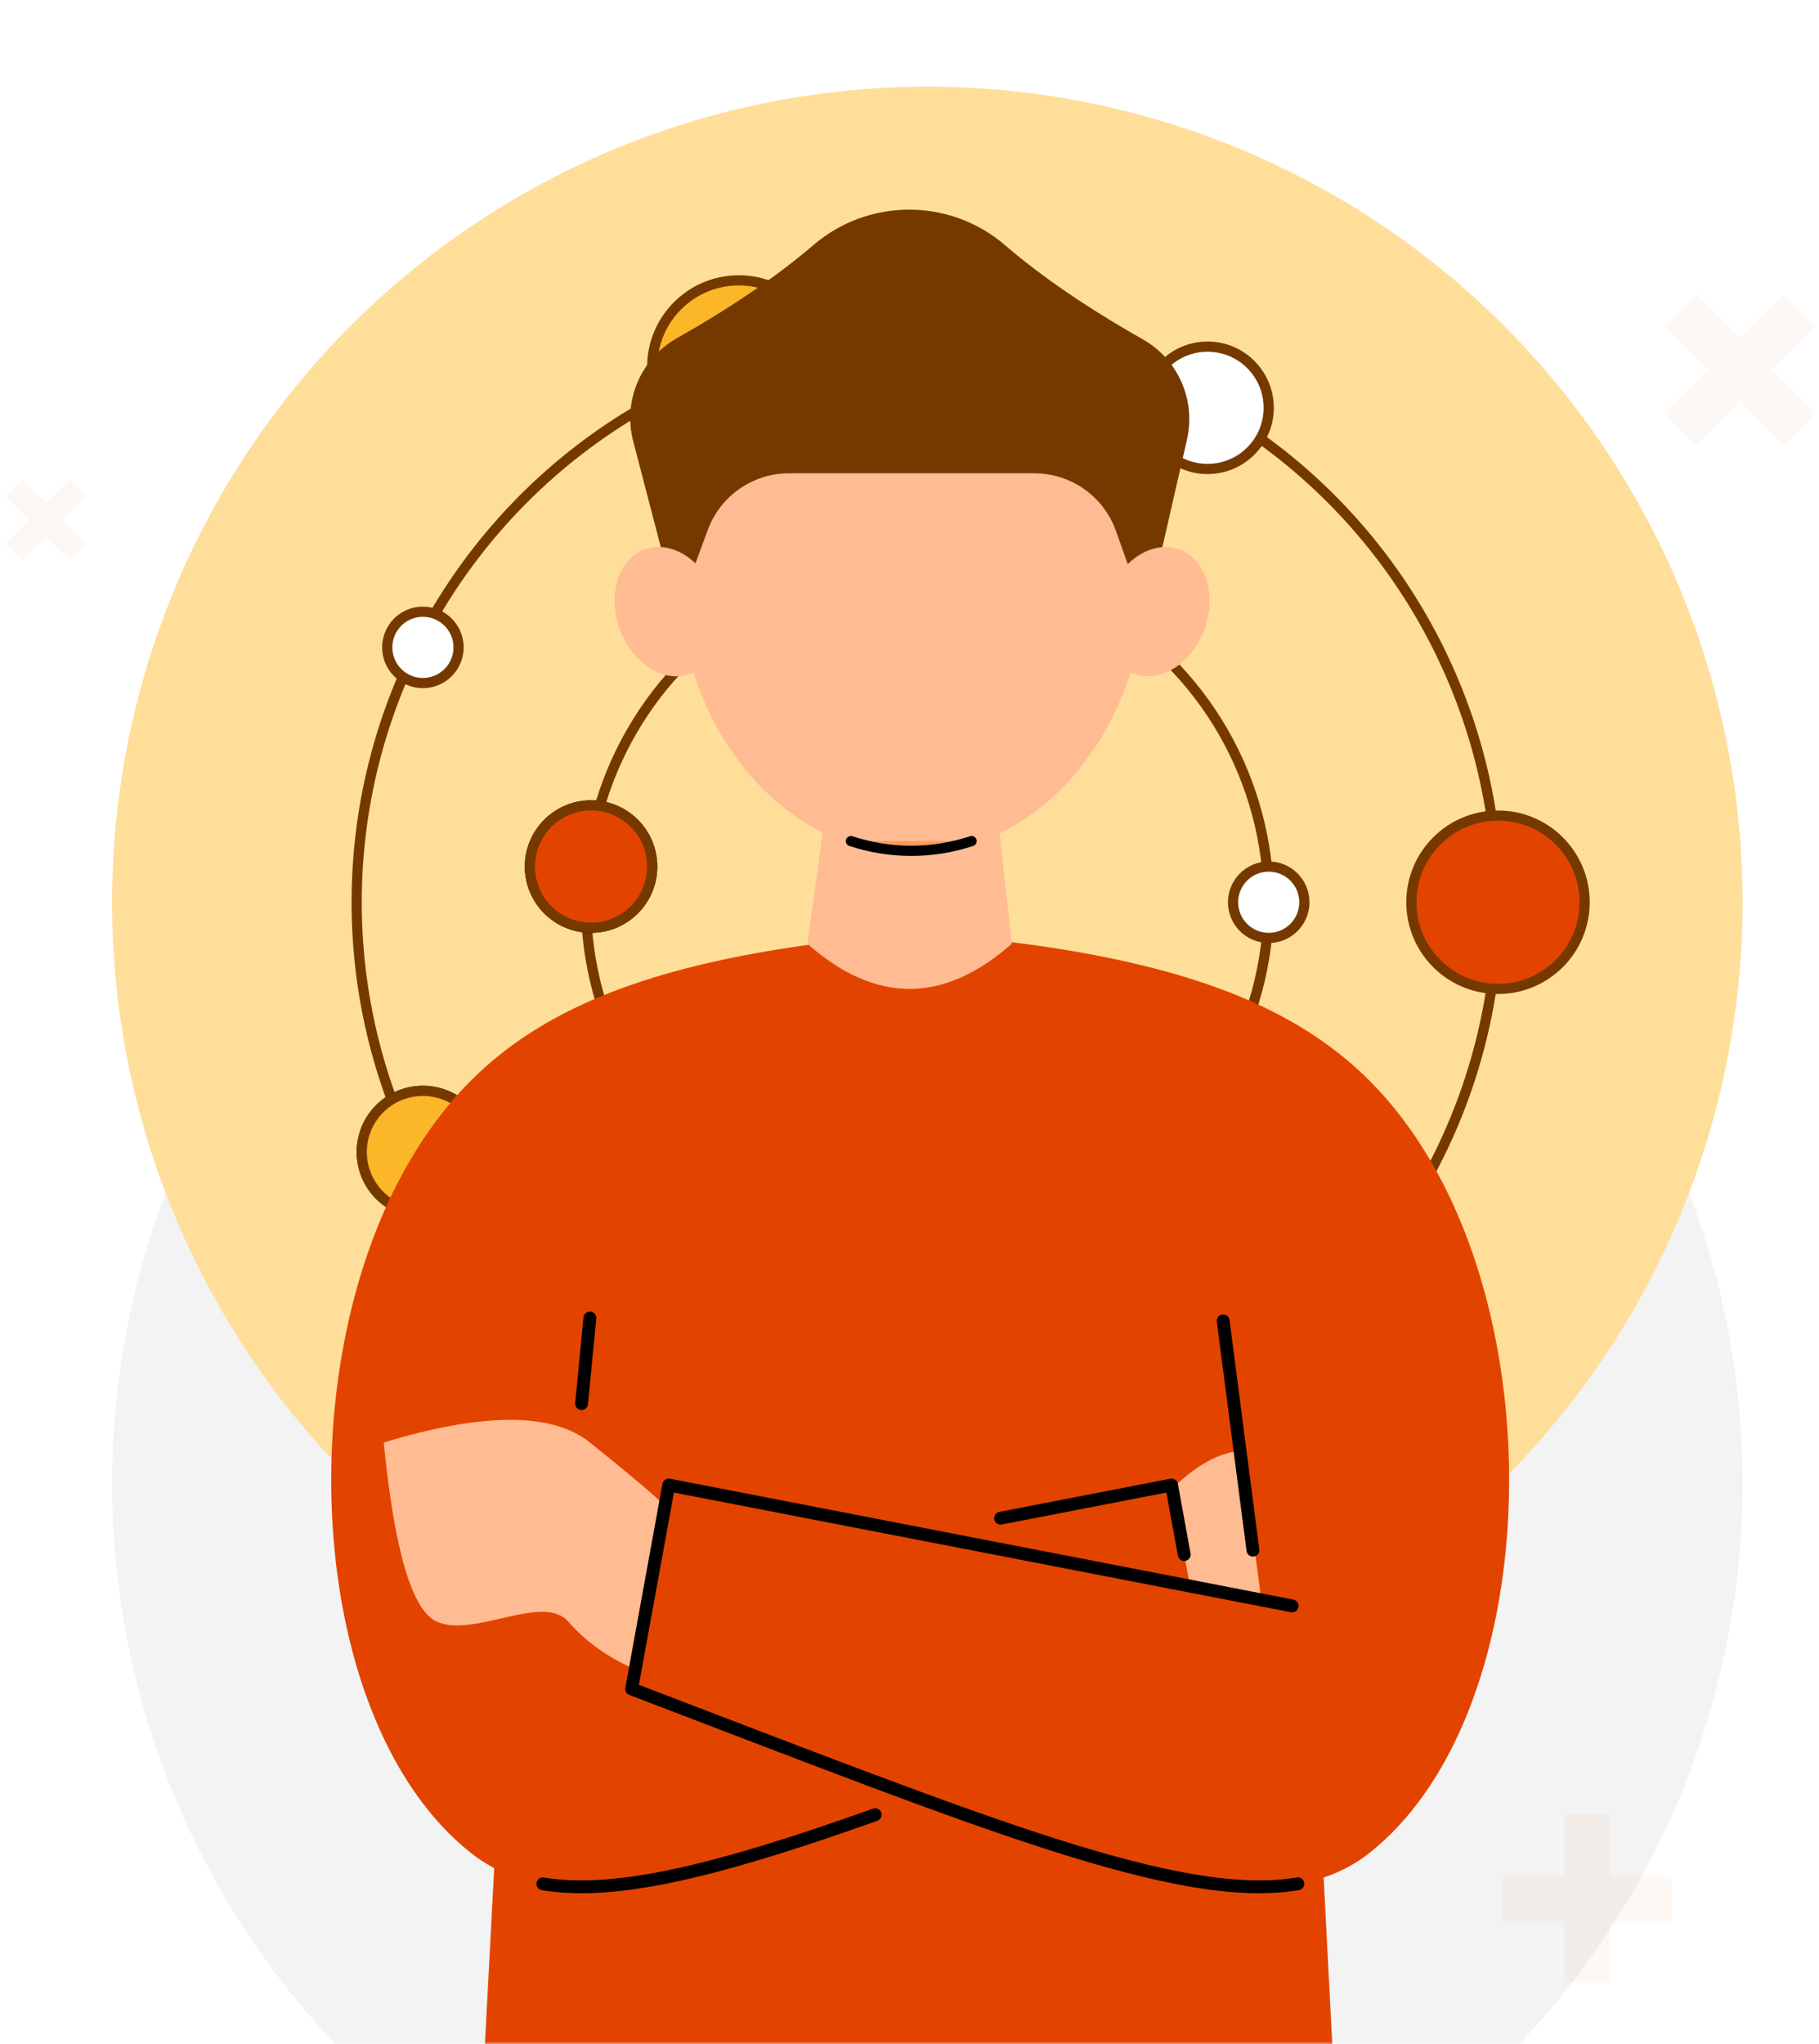 <?xml version="1.0" encoding="UTF-8"?>
<svg width="357px" height="401px" viewBox="0 0 357 401" version="1.1" xmlns="http://www.w3.org/2000/svg" xmlns:xlink="http://www.w3.org/1999/xlink">
    <!-- Generator: Sketch 58 (84663) - https://sketch.com -->
    <title>draw </title>
    <desc>Created with Sketch.</desc>
    <defs>
        <rect id="path-1" x="0" y="0" width="380" height="420"></rect>
        <filter x="0.0%" y="0.0%" width="100.0%" height="100.0%" filterUnits="objectBoundingBox" id="filter-3">
            <feGaussianBlur stdDeviation="0" in="SourceGraphic"></feGaussianBlur>
        </filter>
        <filter x="0.0%" y="0.0%" width="100.0%" height="100.0%" filterUnits="objectBoundingBox" id="filter-4">
            <feGaussianBlur stdDeviation="0" in="SourceGraphic"></feGaussianBlur>
        </filter>
        <filter x="0.0%" y="0.0%" width="100.0%" height="100.0%" filterUnits="objectBoundingBox" id="filter-5">
            <feGaussianBlur stdDeviation="0" in="SourceGraphic"></feGaussianBlur>
        </filter>
        <filter x="0.0%" y="0.0%" width="100.0%" height="100.0%" filterUnits="objectBoundingBox" id="filter-6">
            <feGaussianBlur stdDeviation="0" in="SourceGraphic"></feGaussianBlur>
        </filter>
    </defs>
    <g id="Page-1" stroke="none" stroke-width="1" fill="none" fill-rule="evenodd">
        <g id="rrq-academy" transform="translate(-276, -3357)">
            <g id="kenapa" transform="translate(224, 3216)">
                <g id="draw-" transform="translate(44, 122)">
                    <mask id="mask-2" fill="white">
                        <use xlink:href="#path-1"></use>
                    </mask>
                    <g id="Rectangle"></g>
                    <circle id="Oval" fill-opacity="0.05" fill="#000000" mask="url(#mask-2)" cx="190" cy="310" r="160"></circle>
                    <circle id="Oval-Copy-65" fill="#FFDE9A" mask="url(#mask-2)" cx="190" cy="196" r="160"></circle>
                    <circle id="Oval-Copy-66" stroke="#753900" stroke-width="2" mask="url(#mask-2)" cx="190" cy="196" r="112"></circle>
                    <circle id="Oval-Copy-67" stroke="#753900" stroke-width="2" fill="#FFDE9A" mask="url(#mask-2)" cx="190" cy="196" r="67"></circle>
                    <circle id="Oval" stroke="#753900" stroke-width="2" fill="#FFFFFF" mask="url(#mask-2)" cx="257" cy="196" r="7"></circle>
                    <circle id="Oval-Copy-68" stroke="#753900" stroke-width="2" fill="#FFFFFF" mask="url(#mask-2)" cx="91" cy="146" r="7"></circle>
                    <circle id="Oval-Copy-69" stroke="#000000" stroke-width="2" fill="#FCB728" mask="url(#mask-2)" cx="91" cy="245" r="12"></circle>
                    <circle id="Oval-Copy-70" stroke="#753900" stroke-width="2" fill="#FCB728" mask="url(#mask-2)" cx="91" cy="245" r="12"></circle>
                    <circle id="Oval-Copy-71" stroke="#000000" stroke-width="2" fill="#FCB728" mask="url(#mask-2)" cx="124" cy="189" r="12"></circle>
                    <circle id="Oval-Copy-72" stroke="#753900" stroke-width="2" fill="#E24400" mask="url(#mask-2)" cx="124" cy="189" r="12"></circle>
                    <circle id="Oval-Copy-73" stroke="#753900" stroke-width="2" fill="#FFFFFF" mask="url(#mask-2)" cx="245" cy="99" r="12"></circle>
                    <circle id="Oval-Copy-74" stroke="#753900" stroke-width="2" fill="#E24400" mask="url(#mask-2)" cx="302" cy="196" r="17"></circle>
                    <circle id="Oval-Copy-75" stroke="#753900" stroke-width="2" fill="#FCB728" mask="url(#mask-2)" cx="153" cy="91" r="17"></circle>
                    <path d="M48,27 L48,38 L59,38 L59,46 L48,46 L48,57 L40,57 L40,46 L29,46 L29,38 L40,37.999 L40,27 L48,27 Z" id="Combined-Shape" fill="#FFFFFF" opacity="0.2" mask="url(#mask-2)"></path>
                    <path d="M49.6,335 L49.6,350.399 L65,350.4 L65,361.6 L49.6,361.599 L49.6,377 L38.4,377 L38.4,361.599 L23,361.6 L23,350.4 L38.4,350.399 L38.4,335 L49.6,335 Z" id="Combined-Shape-Copy-10" fill="#FFFFFF" opacity="0.2" mask="url(#mask-2)"></path>
                    <path d="M19.4,112 L19.4,118.599 L26,118.6 L26,123.4 L19.4,123.399 L19.4,130 L14.6,130 L14.6,123.399 L8,123.4 L8,118.6 L14.6,118.599 L14.6,112 L19.4,112 Z" id="Combined-Shape-Copy-7" fill="#E24400" opacity="0.2" filter="url(#filter-3)" mask="url(#mask-2)" transform="translate(17, 121) rotate(-315) translate(-17, -121) "></path>
                    <path d="M234.4,18 L234.4,24.599 L241,24.6 L241,29.4 L234.4,29.399 L234.4,36 L229.6,36 L229.6,29.399 L223,29.4 L223,24.6 L229.6,24.599 L229.6,18 L234.4,18 Z" id="Combined-Shape-Copy-11" fill="#FFFFFF" opacity="0.2" filter="url(#filter-4)" mask="url(#mask-2)" transform="translate(232, 27) rotate(-315) translate(-232, -27) "></path>
                    <path d="M353.9,75 L353.9,87.1 L366,87.1 L366,95.9 L353.9,95.9 L353.9,108 L345.1,108 L345.1,95.9 L333,95.9 L333,87.1 L345.1,87.1 L345.1,75 L353.9,75 Z" id="Combined-Shape-Copy-8" fill="#E24400" opacity="0.2" filter="url(#filter-5)" mask="url(#mask-2)" transform="translate(349.5, 91.5) rotate(-315) translate(-349.5, -91.5) "></path>
                    <path d="M323.9,375 L323.9,387.1 L336,387.1 L336,395.9 L323.9,395.9 L323.9,408 L315.1,408 L315.1,395.9 L303,395.9 L303,387.1 L315.1,387.1 L315.1,375 L323.9,375 Z" id="Combined-Shape-Copy-9" fill="#E24400" opacity="0.2" filter="url(#filter-6)" mask="url(#mask-2)" transform="translate(319.5, 391.5) rotate(-270) translate(-319.5, -391.5) "></path>
                    <g id="Group-22" mask="url(#mask-2)">
                        <g transform="translate(73, 42)">
                            <path d="M82.79,173.324 L113.32,160 L113.32,160 L143.124,172.579 C169.818,183.845 187.724,209.376 189.226,238.312 L196.771,383.7 L196.771,383.7 L29.869,383.7 L37.536,238.623 C39.046,210.046 56.563,184.771 82.79,173.324 Z" id="Rectangle" stroke="none" fill="#E24400" fill-rule="evenodd"></path>
                            <path d="M161.025,273.341 C167.683,265.538 173.729,261.636 179.163,261.636 C179.163,271.161 185.595,304.713 183.075,307.913 C181.395,310.046 176.517,310.046 168.441,307.913 L161.025,273.341 Z" id="Path-22" stroke="none" fill="#FFBB92" fill-rule="evenodd"></path>
                            <path d="M175.059,236.125 L180.903,281.103" id="Path" stroke="#000000" stroke-width="2.52" fill="none" stroke-linecap="round" stroke-linejoin="round"></path>
                            <path d="M42.589,292.04 L164.93,268.325 L172.221,308.328 C98.592,336.423 59.694,352.62 36.826,345.452 C33.316,344.352 30.183,342.701 27.361,340.459 C-4.455,315.18 -8.522,246.066 15.151,205.203 C30.933,177.96 56.527,164.127 119.445,159.74" id="Path" stroke="none" fill="#E24400" fill-rule="evenodd"></path>
                            <path d="M131.364,274.832 L164.93,268.325 C166.035,274.388 166.864,278.935 167.416,281.967 M106.76,333.004 C76.664,343.707 56.163,348.987 41.541,346.565" id="Shape" stroke="#000000" stroke-width="2.52" fill="none" stroke-linecap="round" stroke-linejoin="round"></path>
                            <path d="M101.555,292.04 L223.895,268.325 L231.186,308.328 C146.256,340.736 107.537,357.311 86.326,340.459 C54.51,315.18 50.444,246.066 74.116,205.203 C89.898,177.96 115.492,164.127 178.41,159.74 C144.564,183.904 122.991,203.99 113.69,220 C105.912,233.39 101.866,257.404 101.555,292.04 Z" id="Path-Copy-5" stroke="none" fill="#E24400" fill-rule="evenodd" transform="translate(145.076, 253.443) scale(-1, 1) translate(-145.076, -253.443) "></path>
                            <path d="M49.137,235.562 L50.775,252.354" id="Path" stroke="#000000" stroke-width="2.52" fill="none" stroke-linecap="round" stroke-linejoin="round" transform="translate(49.956, 243.958) scale(-1, 1) translate(-49.956, -243.958) "></path>
                            <path d="M65.692,272.543 C63.151,270.095 58.178,265.908 50.775,259.981 C43.372,254.054 29.886,254.054 10.316,259.981 C12.4,281.236 15.869,292.952 20.724,295.128 C28.005,298.392 41.586,289.478 46.531,295.128 C49.828,298.894 53.973,301.913 58.965,304.183 L65.692,272.543 Z" id="Path-23" stroke="none" fill="#FFBB92" fill-rule="evenodd"></path>
                            <path d="M60.092,292.04 L182.433,268.325 L189.723,308.328 C120.85,334.609 82.367,350.478 58.965,346.552" id="Path" stroke="#000000" stroke-width="2.52" fill="none" stroke-linecap="round" stroke-linejoin="round" transform="translate(124.344, 307.735) scale(-1, 1) translate(-124.344, -307.735) "></path>
                            <g id="Group-24" stroke="none" stroke-width="1" fill="none" fill-rule="evenodd" transform="translate(51.692, 0.38)">
                                <path d="M62.308,32.62 C87.713,32.62 108.308,57.587 108.308,88.384 C108.308,111.659 96.545,131.604 79.833,139.958 L82.861,161.758 C76.173,167.666 69.485,170.62 62.797,170.62 C56.109,170.62 49.421,167.666 42.733,161.758 L45.137,140.134 C28.237,131.885 16.308,111.823 16.308,88.384 C16.308,57.587 36.903,32.62 62.308,32.62 Z" id="Combined-Shape" fill="#FFBB92" transform="translate(62.308, 101.62) scale(-1, 1) translate(-62.308, -101.62) "></path>
                                <path d="M42.955,24.695 C42.94,24.708 42.924,24.721 42.909,24.734 C35.798,30.818 26.871,36.902 16.129,42.987 C9.029,47.008 5.523,55.301 7.583,63.195 L16.308,96.62 L16.308,96.62 L22.211,80.592 C24.672,73.908 31.04,69.467 38.163,69.467 L86.306,69.467 C93.501,69.467 99.917,73.997 102.325,80.777 L108.308,97.62 L108.308,97.62 L116.266,62.863 C118.042,55.106 114.514,47.104 107.59,43.183 C96.731,37.033 87.726,30.883 80.576,24.734 C80.576,24.734 80.576,24.734 80.576,24.734 C69.765,15.435 53.785,15.419 42.955,24.695 Z" id="Path-24" fill="#753900"></path>
                                <ellipse id="Oval" fill="#FFBB92" transform="translate(110.308, 96.62) rotate(20) translate(-110.308, -96.62) " cx="110.308" cy="96.62" rx="10" ry="13"></ellipse>
                                <ellipse id="Oval-Copy-64" fill="#FFBB92" transform="translate(14.308, 96.62) rotate(-20) translate(-14.308, -96.62) " cx="14.308" cy="96.62" rx="10" ry="13"></ellipse>
                                <path d="M50.308,141.621 C54.083,142.867 58.054,143.532 62.151,143.532 L62.151,143.532 C66.25,143.532 70.222,142.867 73.999,141.62" id="Path" stroke="#000000" stroke-width="2" fill="#FF9A5C" stroke-linecap="round" stroke-linejoin="round"></path>
                            </g>
                        </g>
                    </g>
                </g>
            </g>
        </g>
    </g>
</svg>